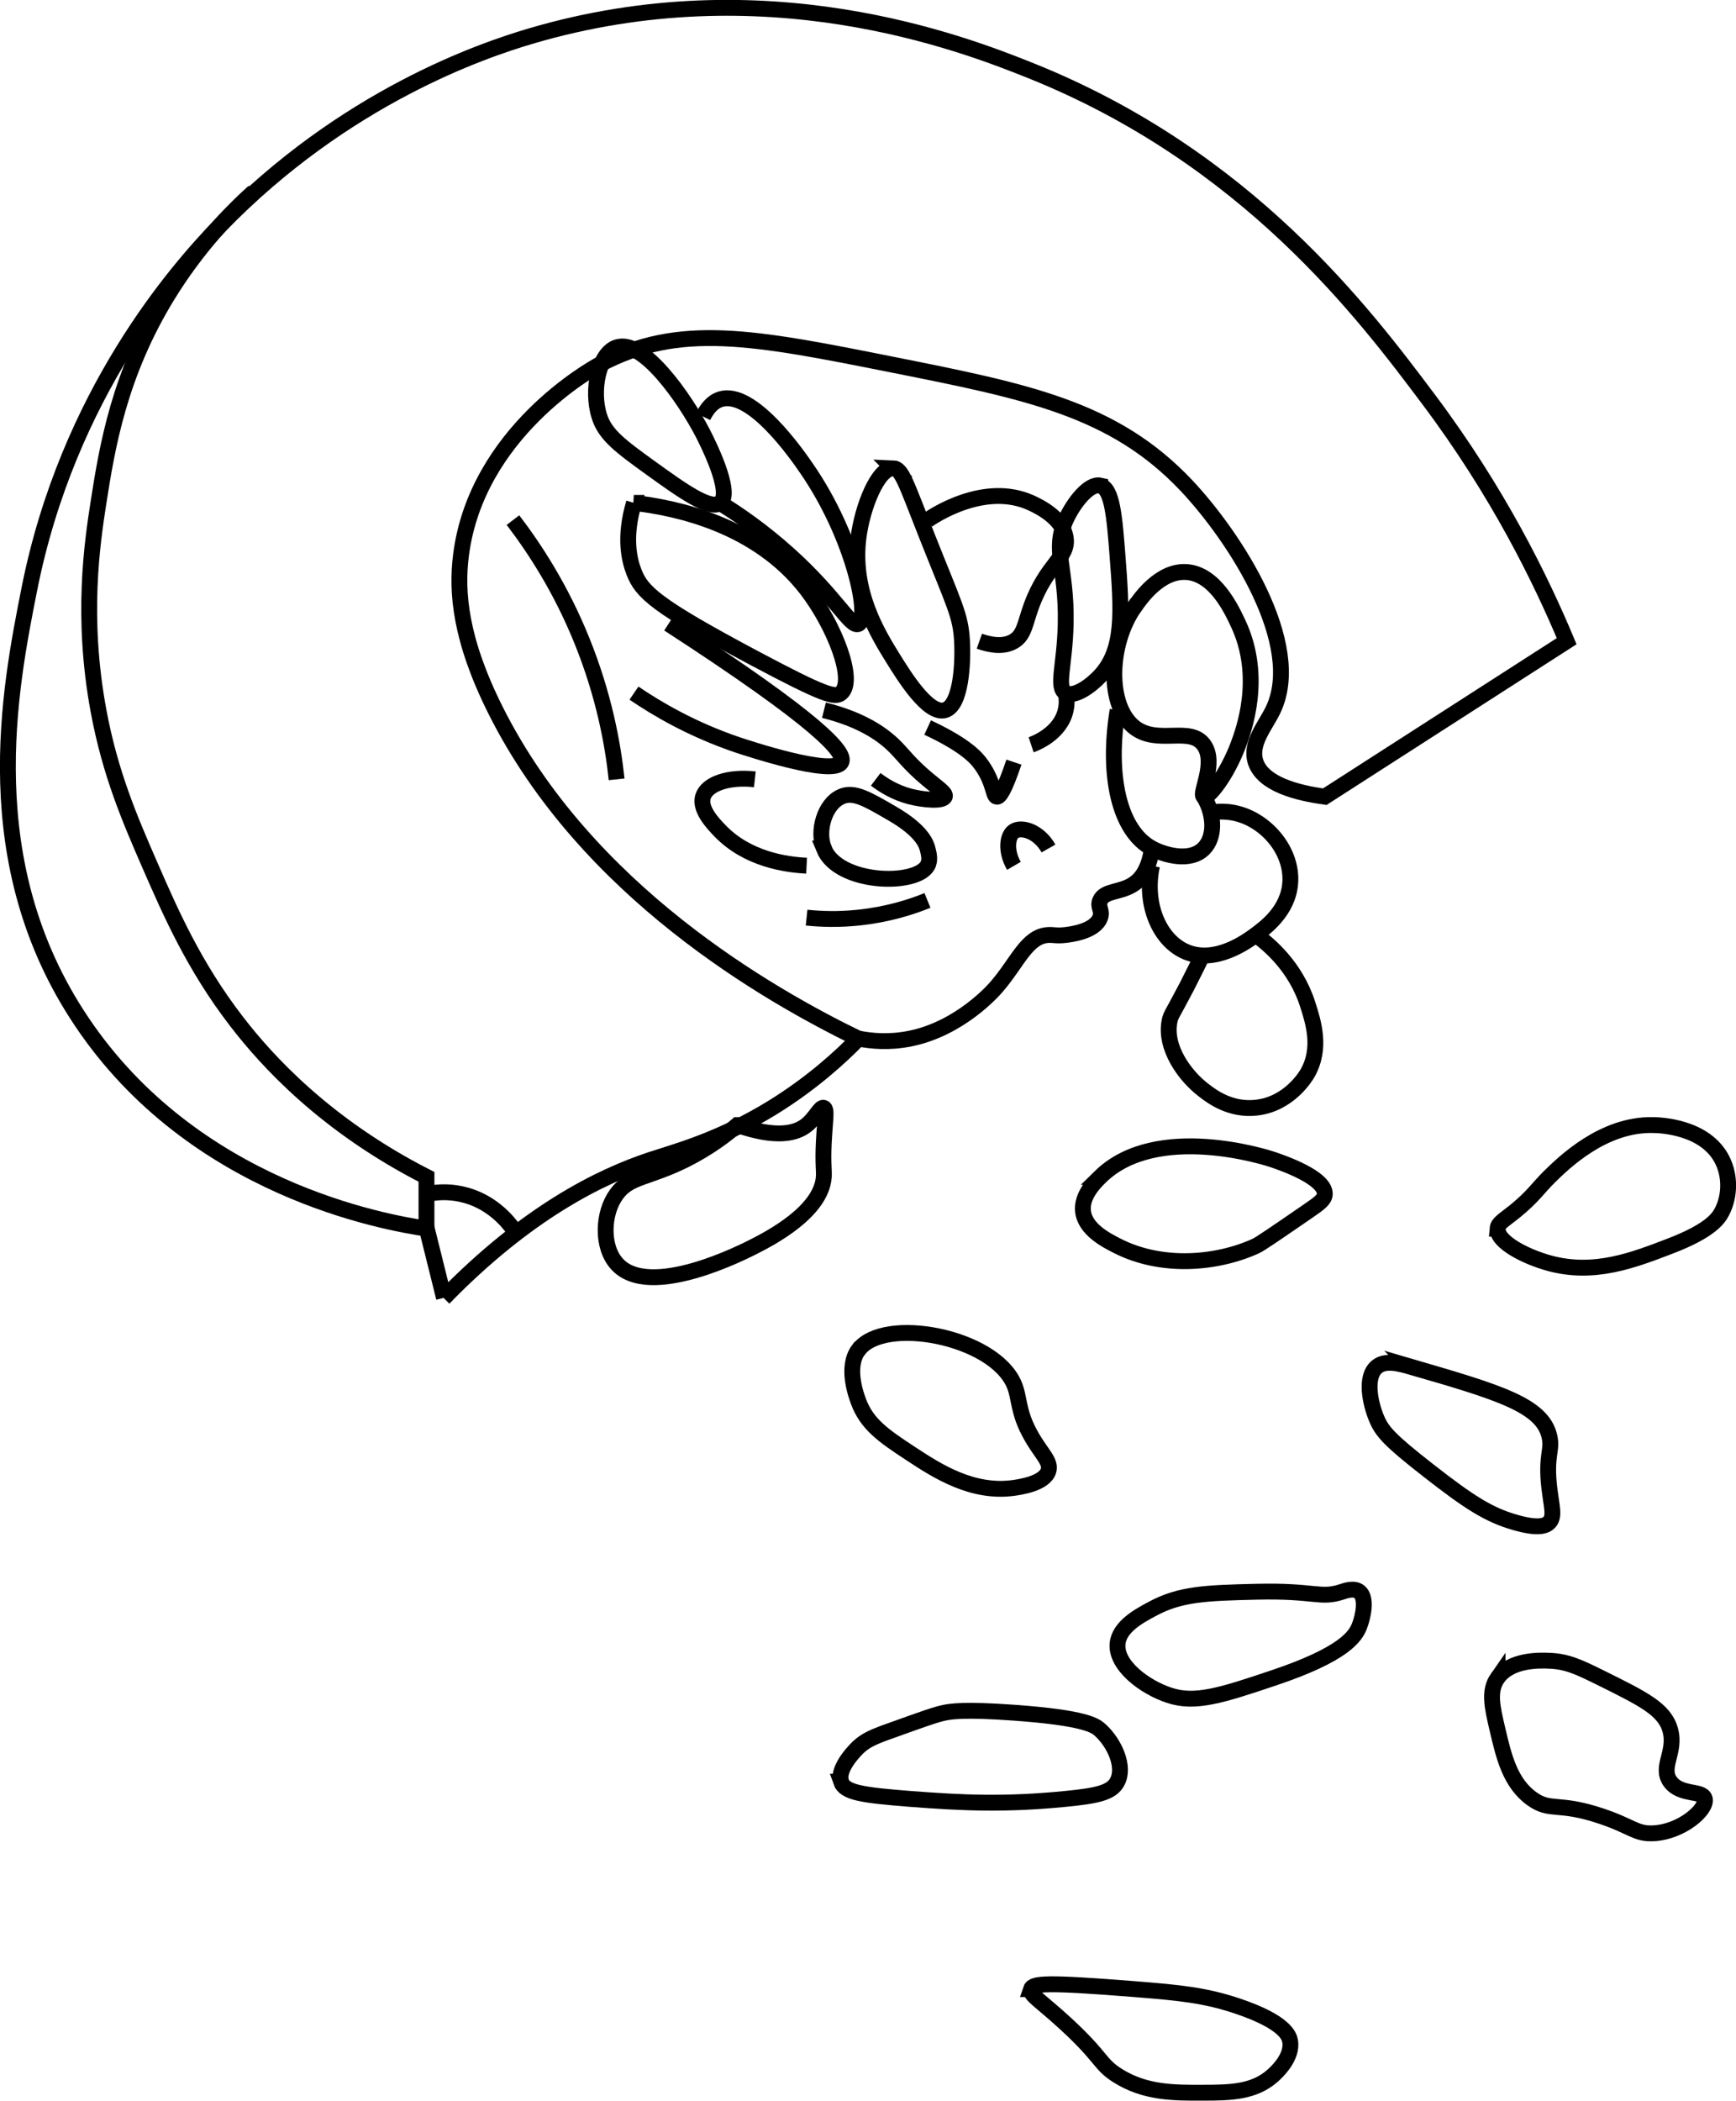 <?xml version="1.0" encoding="UTF-8"?><svg id="Calque_2" xmlns="http://www.w3.org/2000/svg" viewBox="0 0 116.05 140.36"><defs><style>.cls-1{fill:none;stroke:#000;stroke-miterlimit:10;stroke-width:1.06px;}</style></defs><g id="Calque_5"><g><path class="cls-1" d="M29.68,86.71c-.38-1.54-.77-3.08-1.15-4.62-2.75-.41-15.58-2.63-23.09-13.86C-1.66,57.65,.64,46.03,1.96,39.37c2.59-13.06,9.9-21.34,12.7-24.25C23.07,6.43,32.38,3.33,35.45,2.42c15.65-4.63,28.83,.44,33.48,2.31,14.45,5.8,22.26,16.21,26.56,21.94,4.67,6.22,7.52,12.06,9.24,16.17-5.39,3.46-10.78,6.93-16.17,10.39-1.88-.26-4.12-.84-4.62-2.31-.41-1.23,.63-2.39,1.15-3.46,2.14-4.39-2.54-11.58-5.77-15.01-4.85-5.14-10.64-6.29-19.63-8.08-9.29-1.85-14.3-2.85-19.63,0-.45,.24-8.19,4.53-9.24,12.7-.32,2.49-.06,5.66,2.31,10.39,6.06,12.08,18.22,19,24.25,21.94-1.2,1.23-3.12,2.99-5.77,4.62-3.49,2.14-6.4,2.91-8.08,3.46-3.47,1.15-8.32,3.56-13.86,9.24Z"/><path class="cls-1" d="M41.22,23.21c-1.18,.4-1.72,2.84-1.15,4.62,.39,1.23,1.42,1.99,3.46,3.46,2.04,1.47,3.95,2.84,4.62,2.31,.87-.7-.94-4.2-1.15-4.62-1.25-2.42-4.04-6.37-5.77-5.77Z"/><path class="cls-1" d="M47,27.83c.22-.44,.58-.97,1.15-1.15,2.11-.69,5.18,3.76,5.77,4.62,3.15,4.56,4.28,10.01,3.46,10.39-.52,.24-1.46-1.77-4.62-4.62-1.8-1.62-3.46-2.75-4.62-3.46"/><path class="cls-1" d="M59.7,31.29c-1-.03-2.04,2.53-2.31,4.62-.46,3.6,1.28,6.42,2.31,8.08,.74,1.19,2.34,3.78,3.46,3.46,1.09-.3,1.23-3.14,1.15-4.62-.09-1.73-.53-2.44-2.31-6.93-1.46-3.68-1.71-4.6-2.31-4.62Z"/><path class="cls-1" d="M65.47,42.84c.68,.24,1.6,.43,2.31,0,.69-.42,.73-1.14,1.15-2.31,1.04-2.89,2.53-3.26,2.31-4.62-.22-1.35-1.88-2.11-2.31-2.31-3.13-1.43-6.57,.9-6.93,1.15"/><path class="cls-1" d="M73.55,32.44c-.74-.17-1.79,1.15-2.31,2.31-.92,2.07,.08,3.15,0,6.93-.06,2.79-.66,4.26,0,4.62,.58,.32,1.68-.47,2.31-1.15,1.6-1.74,1.45-4.22,1.15-8.08-.2-2.56-.35-4.43-1.15-4.62Z"/><path class="cls-1" d="M75.86,40.53c.35-.51,1.68-2.43,3.46-2.31,1.9,.13,3.01,2.49,3.46,3.46,1.68,3.59,.34,7.16,0,8.08-.77,2.05-2.01,3.6-2.31,3.46-.34-.15,.88-2.26,0-3.46-.93-1.27-3.07,.04-4.62-1.15-1.84-1.42-1.78-5.52,0-8.08Z"/><path class="cls-1" d="M80.48,54.38c.49-.13,1.35-.27,2.31,0,1.93,.53,3.62,2.51,3.46,4.62-.14,1.86-1.65,2.97-2.31,3.46-.54,.4-2.65,1.96-4.62,1.15-1.77-.72-2.87-3.13-2.31-5.77"/><path class="cls-1" d="M80.48,53.23c.76,1.3,.72,2.73,0,3.46-.93,.95-2.68,.42-3.46,0-2.21-1.18-3.02-4.87-2.31-9.24"/><path class="cls-1" d="M42.38,33.6c-.68,2.28-.32,3.8,0,4.62,.52,1.35,1.46,2.25,8.08,5.77,4.65,2.47,5.37,2.66,5.77,2.31,.98-.85-.45-4.51-2.31-6.93-3.34-4.33-8.71-5.44-11.55-5.77Z"/><path class="cls-1" d="M34.29,34.75c1.43,1.87,3.2,4.56,4.62,8.08,1.46,3.62,2.06,6.86,2.31,9.24"/><path class="cls-1" d="M44.69,41.68c10.07,6.53,11.87,8.6,11.55,9.24-.51,1-6.47-1-6.93-1.15-3.07-1.04-5.4-2.42-6.93-3.46"/><path class="cls-1" d="M55.08,47.45c2.45,.61,3.82,1.55,4.62,2.31,.68,.65,1.04,1.25,2.31,2.31,.74,.62,1.23,.93,1.15,1.15-.12,.34-1.4,.23-2.31,0-1.04-.27-1.81-.77-2.31-1.15"/><path class="cls-1" d="M55.08,56.69c-.48-1.18,.05-2.97,1.15-3.46,.83-.38,1.71,.13,3.46,1.15,1.94,1.13,2.23,2.01,2.31,2.31,.09,.33,.21,.79,0,1.15-.77,1.37-5.96,1.24-6.93-1.15Z"/><path class="cls-1" d="M53.92,61.31c.96,.1,2.13,.14,3.46,0,1.92-.2,3.49-.69,4.62-1.15"/><path class="cls-1" d="M50.46,52.07c-1.8-.2-3.2,.32-3.46,1.15-.27,.84,.68,1.82,1.15,2.31,1.83,1.88,4.37,2.24,5.77,2.31"/><path class="cls-1" d="M62.01,48.61c.67,.31,2.64,1.25,3.46,2.31,.08,.11,.15,.2,.15,.2,.83,1.17,.76,2.07,1.01,2.11,.18,.03,.5-.38,1.15-2.31"/><path class="cls-1" d="M68.93,49.76c.18-.06,1.95-.7,2.31-2.31,.1-.44,.07-.84,0-1.15"/><path class="cls-1" d="M67.78,57.85c-.57-.98-.45-2.01,0-2.31,.49-.33,1.65-.02,2.31,1.15"/><path class="cls-1" d="M57.39,69.39c.81,.16,2.04,.29,3.46,0,3.31-.67,5.56-3.21,5.77-3.46,1.41-1.63,2.02-3.39,3.46-3.46,.35-.02,.55,.07,1.15,0,.33-.04,1.96-.23,2.31-1.15,.19-.5-.19-.71,0-1.15,.3-.71,1.42-.5,2.31-1.15,.46-.33,.96-.97,1.15-2.31"/><path class="cls-1" d="M16.97,12.81c-1.6,1.44-3.8,3.72-5.77,6.93-3.24,5.28-4.04,10.14-4.62,13.86-.42,2.7-1.15,7.64,0,13.86,.79,4.27,2.12,7.31,3.46,10.39,1.36,3.11,2.92,6.69,5.77,10.39,2.03,2.64,5.95,6.95,12.7,10.39v3.46"/><path class="cls-1" d="M28.52,79.78c.53-.11,1.35-.21,2.31,0,2.01,.43,3.14,1.87,3.46,2.31"/><path class="cls-1" d="M49.3,75.17c2.6,.9,3.91,.57,4.62,0,.6-.48,.92-1.25,1.15-1.15,.23,.09,.07,.88,0,2.31-.07,1.39,.03,1.84,0,2.31-.17,2.33-3.59,4.09-4.62,4.62-.65,.33-7.08,3.65-9.24,1.15-1-1.15-.93-3.34,0-4.62,.87-1.21,2.12-1.06,4.62-2.31,1.55-.78,2.71-1.66,3.46-2.31Z"/><path class="cls-1" d="M57.39,90.18c-.86,1.15-.15,3.06,0,3.46,.57,1.53,1.68,2.29,3.46,3.46,1.82,1.2,4.16,2.7,6.93,2.31,.41-.06,2.06-.29,2.31-1.15,.18-.62-.48-1.12-1.15-2.31-.93-1.63-.75-2.52-1.15-3.46-1.4-3.22-8.7-4.57-10.39-2.31Z"/><path class="cls-1" d="M73.55,78.63c-.41,.4-1.27,1.28-1.15,2.31,.14,1.21,1.56,1.93,2.31,2.31,2.98,1.51,6.66,1.18,9.24,0,.29-.13,1.35-.86,3.46-2.31,.79-.54,1.13-.79,1.15-1.15,.06-1.12-2.91-2.12-3.46-2.31-.35-.12-7.79-2.54-11.55,1.15Z"/><path class="cls-1" d="M80.48,63.62c-.25,.52-.65,1.33-1.15,2.31-.96,1.84-1.07,1.88-1.15,2.31-.34,1.74,1,3.63,2.31,4.62,.52,.4,1.75,1.33,3.46,1.15,2.24-.23,3.37-2.15,3.46-2.31,.96-1.69,.37-3.46,0-4.62-.81-2.51-2.59-3.99-3.46-4.62"/><path class="cls-1" d="M94.34,91.33c-.79-.23-1.74-.49-2.31,0-.8,.68-.44,2.42,0,3.46,.36,.86,.86,1.43,3.46,3.46,2.75,2.15,4.04,2.96,5.77,3.46,1.55,.45,2.07,.25,2.31,0,.38-.41,.14-1.08,0-2.31-.26-2.22,.24-2.48,0-3.46-.5-2.07-3.41-2.92-9.24-4.62Z"/><path class="cls-1" d="M100.11,82.09c.03-.37,.39-.54,1.15-1.15,1.22-.99,1.57-1.58,2.31-2.31,.96-.94,3.61-3.54,6.93-3.46,.4,0,3.48,.08,4.62,2.31,.54,1.05,.54,2.4,0,3.46-.24,.47-.78,1.28-3.46,2.31-2.5,.96-5.09,1.96-8.08,1.15-1.58-.43-3.53-1.42-3.46-2.31Z"/><path class="cls-1" d="M56.23,119.04c-.31-.92,1.07-2.23,1.15-2.31,.51-.47,1-.69,2.31-1.15,1.95-.7,2.92-1.05,3.46-1.15,.39-.08,1.31-.24,4.62,0,4.77,.34,5.45,.86,5.77,1.15,.97,.88,1.68,2.46,1.15,3.46-.38,.73-1.32,.94-3.46,1.15-4.03,.4-6.9,.27-10.39,0-3.18-.25-4.37-.42-4.62-1.15Z"/><path class="cls-1" d="M74.71,109.81c.11-1.12,1.41-1.83,2.31-2.31,1.86-1.01,3.58-1.07,6.93-1.15,4-.1,4.29,.49,5.77,0,.21-.07,.8-.28,1.15,0,.52,.41,.26,1.65,0,2.31-.26,.65-.98,1.86-5.77,3.46-3.45,1.16-5.21,1.72-6.93,1.15-1.65-.54-3.61-2-3.46-3.46Z"/><path class="cls-1" d="M100.11,112.11c.87-1.24,2.83-1.18,3.46-1.15,1.19,.04,1.98,.42,3.46,1.15,2.82,1.4,4.23,2.09,4.62,3.46,.42,1.49-.7,2.48,0,3.46,.69,.96,2.15,.55,2.31,1.15,.19,.7-1.54,2.23-3.46,2.31-1.16,.05-1.42-.47-3.46-1.15-2.89-.97-3.38-.27-4.62-1.15-1.47-1.05-1.89-2.82-2.31-4.62-.36-1.53-.61-2.59,0-3.46Z"/><path class="cls-1" d="M68.93,132.9c-.12,.38,.59,.73,2.31,2.31,2.49,2.29,2.22,2.67,3.46,3.46,1.85,1.17,3.77,1.16,5.77,1.15,1.81,0,3.38-.04,4.62-1.15,.22-.2,1.35-1.22,1.15-2.31-.06-.33-.34-1.25-3.46-2.31-2.18-.74-3.9-.91-6.93-1.15-5.9-.47-6.8-.39-6.93,0Z"/></g></g></svg>